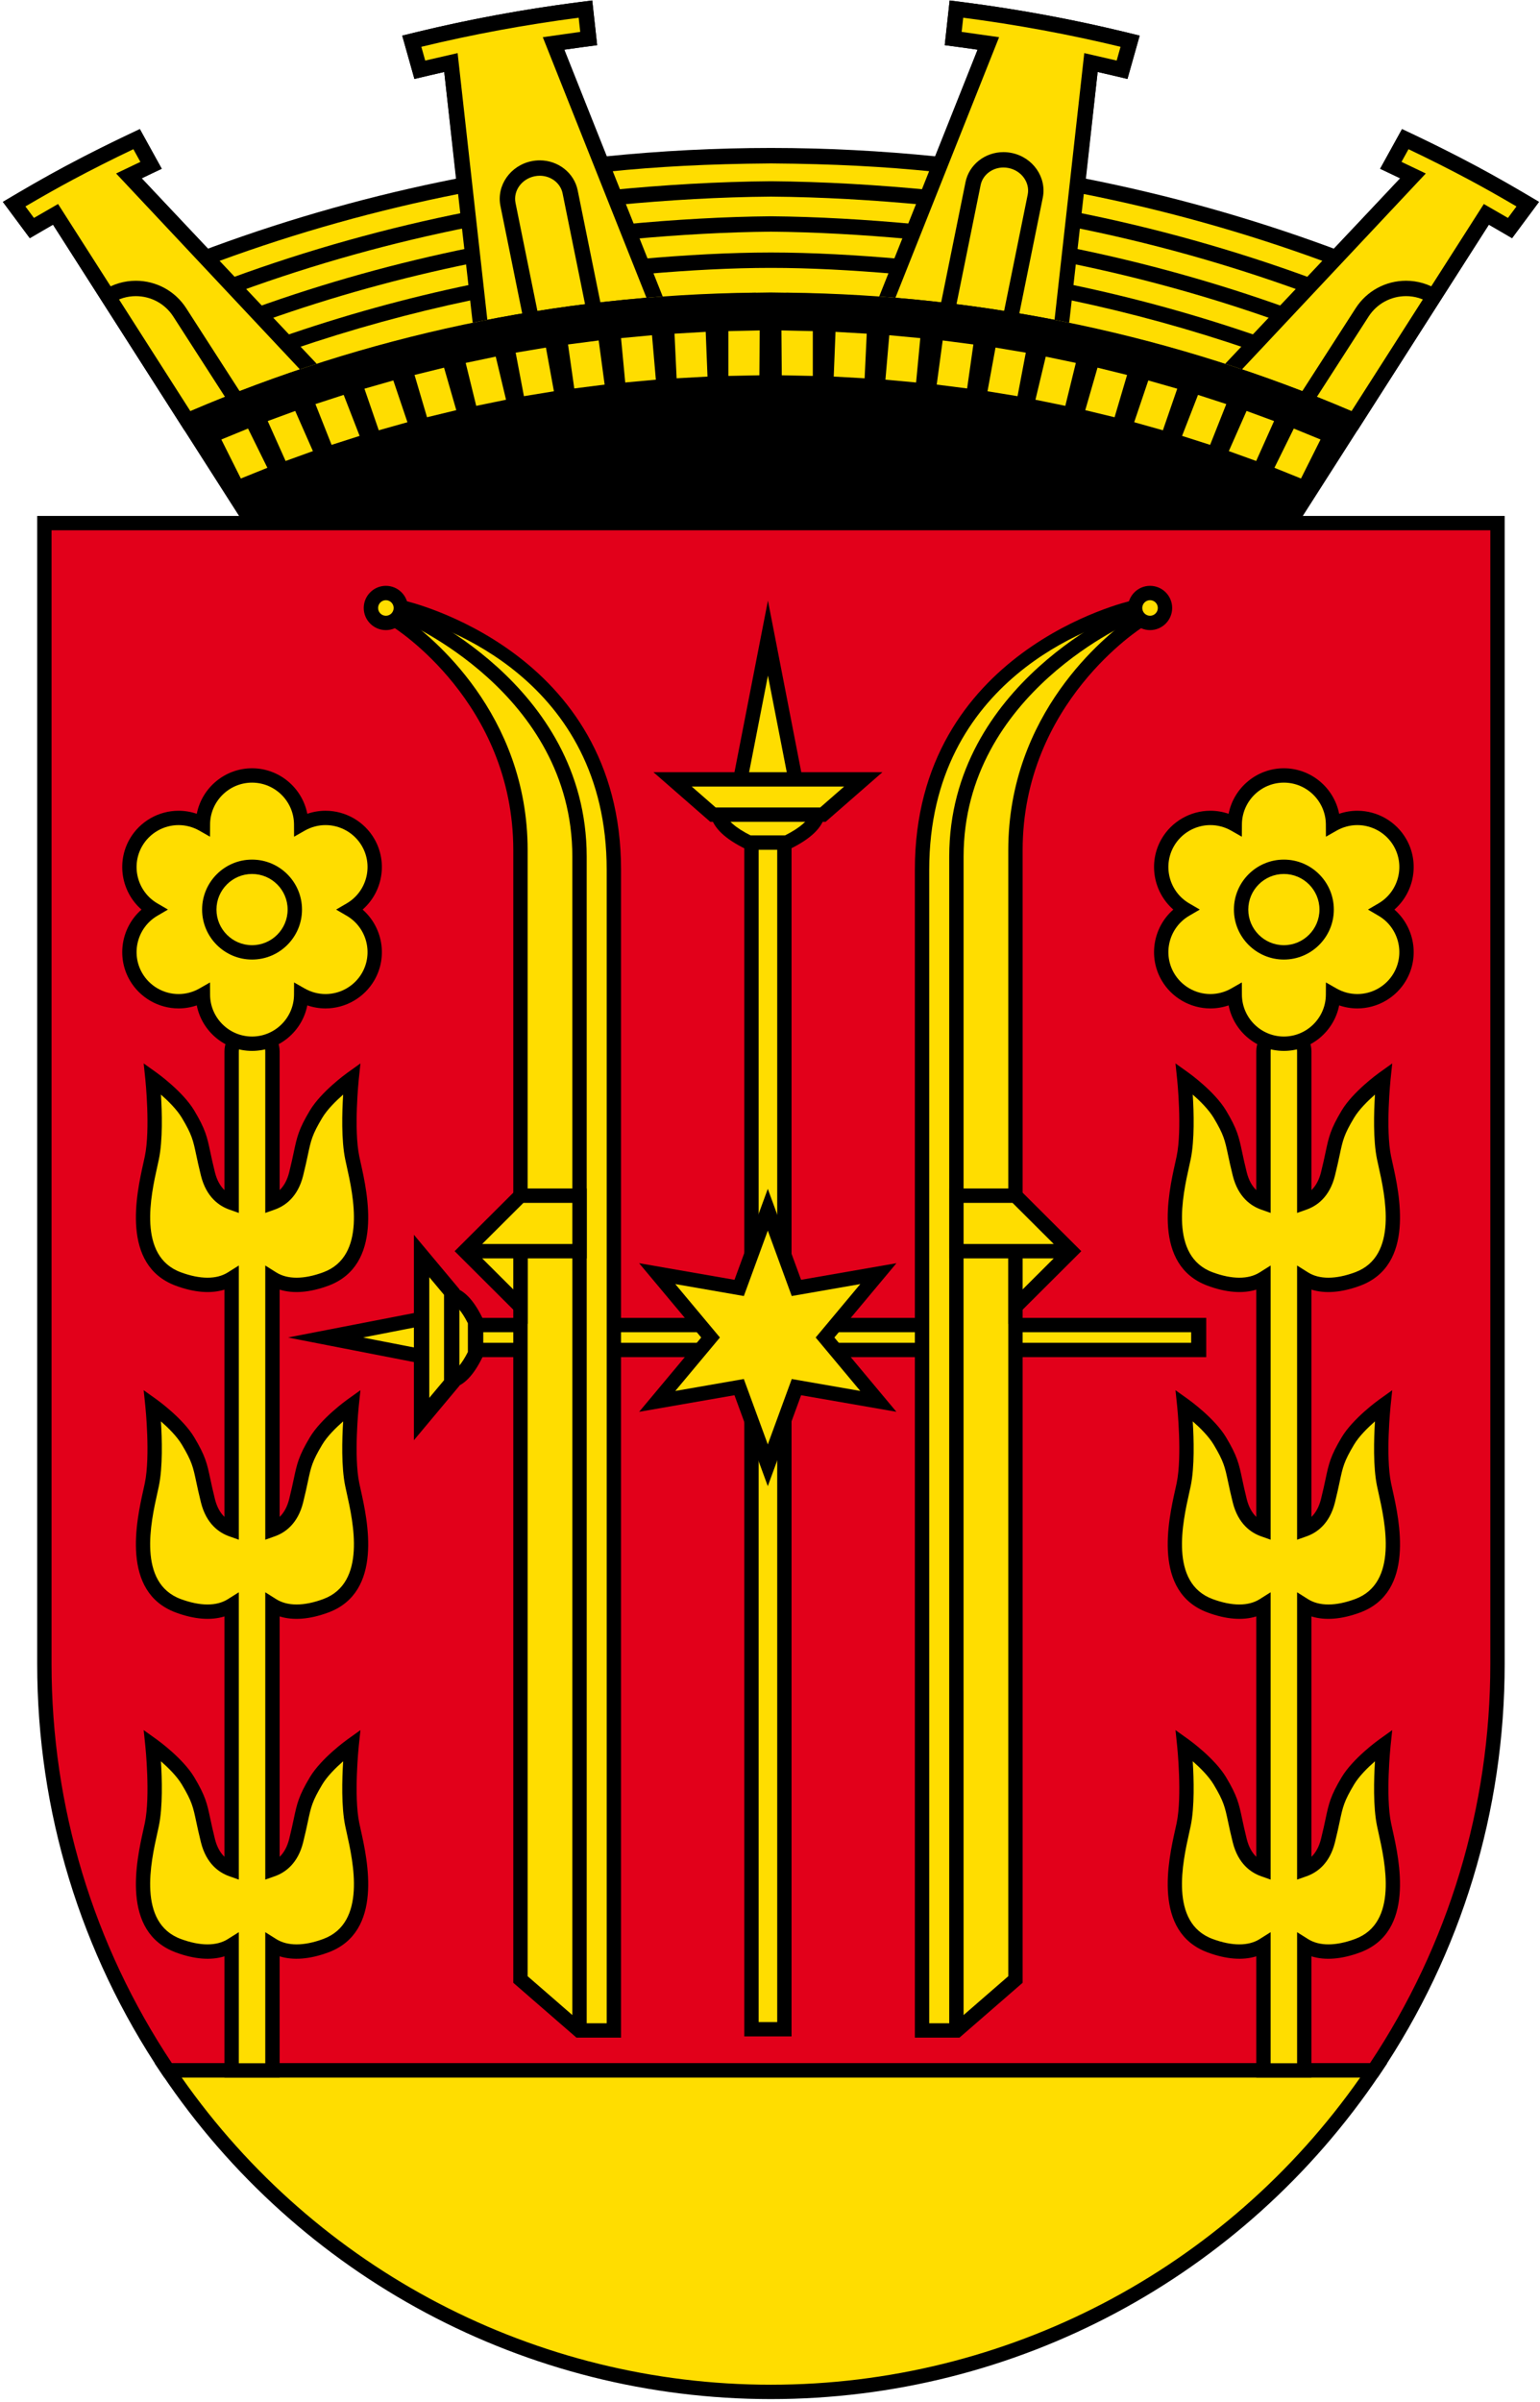 <svg width="401" height="625" viewBox="0 0 401 625" fill="none" xmlns="http://www.w3.org/2000/svg">
<g clip-path="url(#clip0)">
<path d="M384.444 43.258C378.093 39.861 371.624 36.657 365.07 33.606L359.369 43.92C361.12 44.73 362.852 45.577 364.593 46.407L347.429 64.756C346.923 64.566 346.42 64.368 345.911 64.182C325.552 56.711 304.45 50.781 282.755 46.502L285.818 18.73C288.409 19.326 291.007 19.908 293.576 20.556L296.752 9.285C280.638 5.202 264.119 2.14 247.275 0.136L245.997 11.769C248.864 12.111 251.712 12.523 254.562 12.929L243.588 40.686C229.515 39.263 215.244 38.509 200.798 38.505V38.503C200.78 38.503 200.765 38.505 200.746 38.505C200.728 38.505 200.713 38.503 200.694 38.503V38.505C186.249 38.509 171.976 39.261 157.903 40.686L146.93 12.929C149.779 12.523 152.627 12.111 155.494 11.769L154.216 0.136C137.372 2.141 120.854 5.203 104.738 9.285L107.914 20.556C110.485 19.908 113.081 19.326 115.672 18.73L118.735 46.502C97.04 50.781 75.938 56.711 55.579 64.182C55.07 64.368 54.567 64.566 54.06 64.756L36.895 46.406C38.636 45.575 40.367 44.729 42.118 43.919L36.417 33.605C29.863 36.656 23.393 39.861 17.042 43.257C11.521 46.209 6.111 49.338 0.753 52.544L7.766 61.984C9.767 60.795 11.783 59.627 13.801 58.466L25.398 76.612L62.685 134.949H338.799L376.086 76.612L387.685 58.466C389.703 59.627 391.717 60.795 393.718 61.984L400.732 52.544C395.379 49.34 389.966 46.211 384.444 43.258Z" fill="black"/>
<path d="M382.505 46.79C377.515 44.122 372.217 41.451 366.708 38.828L364.883 42.129L371.205 45.147L348.482 69.437L344.48 67.941C324.258 60.522 303.21 54.63 281.926 50.432L278.318 49.72L282.281 13.821C282.281 13.821 289.82 15.553 290.717 15.761L291.724 12.178C278.323 8.941 264.578 6.402 250.76 4.611L250.353 8.299C251.652 8.477 260.099 9.681 260.099 9.681L246.146 44.972L243.132 44.668C230.322 43.373 217.423 42.654 200.798 42.527C200.78 42.527 200.765 42.527 200.746 42.527C200.728 42.527 200.713 42.527 200.694 42.527V42.528C184.069 42.655 171.169 43.375 158.36 44.669L155.346 44.974L141.393 9.682C141.393 9.682 149.84 8.478 151.139 8.3L150.731 4.612C136.913 6.404 123.168 8.942 109.767 12.179L110.776 15.762C111.673 15.554 119.212 13.823 119.212 13.823L123.172 49.722L119.564 50.433C98.28 54.633 77.234 60.525 57.011 67.942L53.009 69.439L30.285 45.146L36.605 42.128L34.781 38.827C29.272 41.45 23.973 44.121 18.984 46.789C15.132 48.85 11.149 51.093 6.669 53.724L8.889 56.712C9.877 56.137 15.171 53.09 15.171 53.09L49.624 106.996C94.873 87.624 144.51 76.652 200.666 76.112C256.823 76.651 306.614 87.624 351.865 106.996L386.316 53.09C386.316 53.09 391.611 56.137 392.599 56.712L394.82 53.724C390.341 51.093 386.358 48.85 382.505 46.79Z" fill="#FFDD00"/>
<path d="M387.685 58.47C388.954 59.204 393.731 61.975 393.731 61.975L400.744 52.533L396.901 50.273C392.422 47.642 388.35 45.349 384.444 43.26C379.408 40.565 374.036 37.858 368.483 35.213L365.078 33.594L359.374 43.911L364.588 46.401L318.093 95.652C303.957 91.004 292.885 88.025 278.286 85.039L285.813 18.73L293.584 20.527L296.76 9.263L292.717 8.287C279.191 5.021 265.267 2.447 251.326 0.64L247.28 0.115L245.997 11.739L249.863 12.268C250.448 12.348 252.489 12.636 254.548 12.928L228.41 78.467C219.864 77.82 215.343 78.167 206.759 78.08H203.664L210.068 103.135L235.373 81.702C247.032 82.755 258.72 84.355 270.202 86.471L270.024 88.053L322.668 102.755L324.558 100.742C333.245 103.731 341.908 107.069 350.342 110.68L353.462 112.016L387.685 58.47Z" fill="black"/>
<path d="M232.653 78.756L260.151 9.681C260.151 9.681 251.704 8.477 250.405 8.299L250.812 4.611C264.63 6.402 278.374 8.941 291.776 12.178L290.769 15.761C289.872 15.553 282.333 13.821 282.333 13.821L274.381 85.111L321.408 98.244L371.259 45.147L364.937 42.129L366.761 38.828C372.27 41.451 377.568 44.122 382.558 46.79C386.412 48.851 390.395 51.094 394.874 53.725L392.653 56.714C391.666 56.138 386.37 53.091 386.37 53.091L351.919 106.997C306.655 87.619 256.924 76.692 204.699 76.158L211.895 96.337L232.653 78.756Z" fill="#FFDD00"/>
<path d="M13.805 58.47C12.533 59.203 7.757 61.975 7.757 61.975L0.744 52.533L4.589 50.273C9.066 47.642 13.14 45.349 17.044 43.26C22.08 40.565 27.453 37.858 33.007 35.213L36.411 33.594L42.114 43.911L36.902 46.401L83.395 95.652C97.531 91.004 108.604 88.025 123.202 85.039L115.676 18.73L107.903 20.527L104.73 9.263L108.772 8.287C122.298 5.021 136.223 2.447 150.164 0.64L154.21 0.115L155.493 11.739L151.627 12.268C151.042 12.348 149.001 12.636 146.942 12.928L173.081 78.467C181.626 77.82 186.147 78.167 194.733 78.08H197.827L191.424 103.135L166.117 81.702C154.458 82.755 142.77 84.355 131.288 86.471L131.466 88.053L78.824 102.752L76.934 100.739C68.245 103.728 59.583 107.066 51.15 110.677L48.028 112.013L13.805 58.47Z" fill="black"/>
<path d="M168.837 78.756L141.34 9.681C141.34 9.681 149.786 8.477 151.085 8.299L150.678 4.611C136.86 6.402 123.115 8.941 109.713 12.178L110.722 15.761C111.619 15.553 119.159 13.821 119.159 13.821L127.107 85.111L80.082 98.243L30.233 45.146L36.553 42.128L34.729 38.827C29.22 41.45 23.921 44.121 18.932 46.789C15.08 48.85 11.097 51.093 6.617 53.724L8.837 56.712C9.825 56.137 15.119 53.09 15.119 53.09L49.572 106.996C94.835 87.618 144.567 76.691 196.793 76.157L189.597 96.336L168.837 78.756Z" fill="#FFDD00"/>
<path d="M72.152 130.613C72.808 127.584 72.243 124.482 70.566 121.878L45.127 82.385C42.983 79.053 39.334 77.066 35.365 77.066C33.143 77.066 30.977 77.705 29.098 78.915L26.929 75.549C29.456 73.922 32.373 73.063 35.365 73.063C40.703 73.063 45.612 75.738 48.495 80.219L73.931 119.709C76.189 123.213 76.948 127.387 76.067 131.459L72.152 130.613Z" fill="black"/>
<path d="M69.362 83.321C86.66 77.187 104.545 72.243 122.622 68.554V64.458C103.473 68.325 84.533 73.598 66.246 80.18L69.362 83.321Z" fill="black"/>
<path d="M76.234 90.913C91.363 85.729 106.907 81.447 122.622 78.144V74.052C105.833 77.54 89.23 82.141 73.101 87.759L76.234 90.913Z" fill="black"/>
<path d="M60.168 72.358L59.263 72.697L62.368 75.826C81.854 68.727 102.097 63.075 122.557 59.04L122.622 59.027V54.945L121.783 55.111C100.835 59.243 80.109 65.044 60.168 72.358Z" fill="black"/>
<path d="M325.422 131.459C324.541 127.387 325.301 123.213 327.56 119.709L352.995 80.216C355.879 75.735 360.788 73.06 366.125 73.06C369.117 73.06 372.035 73.921 374.561 75.547L372.392 78.912C370.512 77.704 368.349 77.063 366.125 77.063C362.154 77.063 358.507 79.051 356.362 82.383L330.924 121.876C329.247 124.481 328.681 127.583 329.338 130.612L325.422 131.459Z" fill="black"/>
<path d="M341.322 72.358L342.225 72.697L339.122 75.826C319.634 68.727 299.392 63.075 278.932 59.04L278.866 59.027V54.945L279.706 55.111C300.655 59.243 321.381 65.044 341.322 72.358Z" fill="black"/>
<path d="M242.55 49.473C228.616 48.112 214.591 47.271 200.756 47.163C200.753 47.163 200.748 47.163 200.745 47.163C200.742 47.163 200.737 47.163 200.734 47.163C186.899 47.271 172.872 48.113 158.939 49.473L160.704 53.327C174.055 52.056 187.379 51.273 200.744 51.169C214.108 51.273 227.432 52.056 240.784 53.327L242.55 49.473Z" fill="black"/>
<path d="M332.128 83.321C314.83 77.187 296.945 72.243 278.868 68.554V64.458C298.017 68.325 316.957 73.598 335.243 80.18L332.128 83.321Z" fill="black"/>
<path d="M238.686 58.357C225.705 57.137 212.791 56.387 200.769 56.284V56.282C200.761 56.282 200.753 56.282 200.745 56.282C200.737 56.282 200.729 56.282 200.721 56.282V56.284C188.699 56.387 175.784 57.137 162.804 58.357L164.566 62.211C176.962 61.078 189.192 60.388 200.745 60.29C212.297 60.388 224.527 61.08 236.923 62.211L238.686 58.357Z" fill="black"/>
<path d="M325.255 90.913C310.126 85.729 294.581 81.447 278.866 78.144V74.052C295.656 77.54 312.259 82.141 328.389 87.759L325.255 90.913Z" fill="black"/>
<path d="M234.849 67.406C223.041 66.358 211.442 65.713 200.749 65.71L200.746 65.961L200.744 65.71C190.049 65.713 178.451 66.356 166.643 67.406L168.41 71.271C179.611 70.306 190.526 69.715 200.746 69.715C210.967 69.715 221.881 70.306 233.082 71.271L234.849 67.406Z" fill="black"/>
<path fill-rule="evenodd" clip-rule="evenodd" d="M389.931 433.031V136.132H11.555V433.031C11.555 472.198 23.429 508.585 43.77 538.789H357.719C378.057 508.585 389.931 472.198 389.931 433.031Z" fill="#E2001A"/>
<path d="M358.712 540.657H42.775L42.22 539.833C20.937 508.226 9.686 471.295 9.686 433.031V134.264H391.802V433.031C391.802 471.294 380.552 508.226 359.27 539.833L358.712 540.657ZM44.767 536.919H356.721C377.231 506.116 388.063 470.215 388.063 433.031V138.002H13.423V433.031C13.423 470.217 24.258 506.116 44.767 536.919Z" fill="black"/>
<path fill-rule="evenodd" clip-rule="evenodd" d="M312.048 351.301H120.56C118.771 351.301 117.32 349.852 117.32 348.063C117.32 346.272 118.771 344.822 120.56 344.822H312.048V351.301Z" fill="#FFDD00"/>
<path d="M310.163 353.17H120.56C117.744 353.17 115.452 350.88 115.452 348.063C115.452 345.245 117.744 342.953 120.56 342.953H314.094V353.169H310.163V353.17ZM120.56 346.692C119.805 346.692 119.189 347.308 119.189 348.064C119.189 348.819 119.803 349.434 120.56 349.434H310.163V346.692H120.56Z" fill="black"/>
<path fill-rule="evenodd" clip-rule="evenodd" d="M204.245 528.073V217.415C204.245 214.951 202.328 212.954 199.962 212.954C197.599 212.954 195.678 214.951 195.678 217.415V528.073H204.245Z" fill="#FFDD00"/>
<path d="M206.112 529.943H193.808V217.415C193.808 213.924 196.567 211.085 199.96 211.085C203.353 211.085 206.112 213.924 206.112 217.415V529.943ZM197.547 526.204H202.376V217.415C202.376 215.985 201.292 214.823 199.962 214.823C198.631 214.823 197.547 215.985 197.547 217.415V526.204Z" fill="black"/>
<path fill-rule="evenodd" clip-rule="evenodd" d="M43.77 538.789C77.754 589.26 135.375 622.454 200.744 622.454C266.111 622.454 323.733 589.26 357.719 538.789H43.77Z" fill="#FFDD00"/>
<path d="M200.744 624.322C137.104 624.322 77.844 592.737 42.22 539.832L40.258 536.918H361.23L359.269 539.832C323.644 592.737 264.382 624.322 200.744 624.322ZM47.32 540.657C82.441 590.772 139.525 620.583 200.744 620.583C261.961 620.583 319.045 590.772 354.169 540.657H47.32Z" fill="black"/>
<path fill-rule="evenodd" clip-rule="evenodd" d="M192.473 335.159L199.929 314.811L207.375 335.158L228.722 331.443L214.826 348.065L228.714 364.687L207.383 360.975L199.927 381.315L192.465 360.974L171.126 364.691L185.025 348.062L171.126 331.443L192.473 335.159Z" fill="#FFDD00"/>
<path d="M199.927 386.743L191.248 363.081L166.42 367.406L182.589 348.061L166.417 328.725L191.254 333.049L199.928 309.376L208.591 333.048L233.426 328.725L217.26 348.063L233.417 367.401L208.601 363.083L199.927 386.743ZM193.682 358.865L199.927 375.888L206.166 358.866L224.011 361.972L212.392 348.065L224.015 334.158L206.158 337.267L199.93 320.245L193.69 337.268L175.834 334.16L187.459 348.062L175.832 361.975L193.682 358.865Z" fill="black"/>
<path fill-rule="evenodd" clip-rule="evenodd" d="M208.812 211.439C208.812 214.904 203.48 217.714 199.96 217.714C196.44 217.714 191.109 214.904 191.109 211.439L199.96 166.058L208.812 211.439Z" fill="#FFDD00"/>
<path d="M199.962 219.584C195.645 219.584 189.242 216.164 189.242 211.439L189.275 211.081L199.962 156.295L210.682 211.439C210.682 216.163 204.278 219.584 199.962 219.584ZM192.984 211.585C193.173 213.632 197.205 215.845 199.962 215.845C202.718 215.845 206.751 213.632 206.939 211.585L199.962 175.821L192.984 211.585Z" fill="black"/>
<path fill-rule="evenodd" clip-rule="evenodd" d="M70.944 538.789V506.203C73.364 507.726 77.717 508.969 84.831 506.336C98.74 501.188 93.13 481.584 91.72 474.79C90.175 467.35 91.562 454.171 91.562 454.171C91.562 454.171 85.077 458.807 82.306 463.427C78.521 469.739 79.22 470.588 77.117 479.001C75.919 483.794 73.127 485.72 70.943 486.491V417.75C73.363 419.274 77.716 420.516 84.828 417.883C98.737 412.735 93.128 393.131 91.717 386.337C90.172 378.897 91.559 365.718 91.559 365.718C91.559 365.718 85.075 370.354 82.304 374.974C78.518 381.286 79.218 382.135 77.114 390.549C75.916 395.341 73.125 397.265 70.942 398.038V332.711C73.362 334.236 77.715 335.477 84.828 332.845C98.737 327.696 93.128 308.093 91.717 301.299C90.172 293.858 91.559 280.679 91.559 280.679C91.559 280.679 85.075 285.315 82.304 289.935C78.518 296.248 79.218 297.097 77.114 305.51C75.916 310.302 73.124 312.228 70.94 313.001V273.621C70.94 270.687 68.561 268.308 65.627 268.308C62.694 268.308 60.315 270.687 60.315 273.621V313.001C58.131 312.227 55.34 310.302 54.143 305.51C52.039 297.097 52.738 296.248 48.953 289.935C46.183 285.315 39.697 280.679 39.697 280.679C39.697 280.679 41.084 293.858 39.539 301.299C38.129 308.093 32.52 327.695 46.429 332.845C53.541 335.478 57.894 334.236 60.313 332.711V398.04C58.13 397.267 55.337 395.341 54.14 390.549C52.036 382.135 52.736 381.286 48.95 374.974C46.18 370.354 39.694 365.718 39.694 365.718C39.694 365.718 41.081 378.897 39.537 386.337C38.126 393.131 32.517 412.733 46.426 417.883C53.539 420.517 57.892 419.274 60.312 417.75V486.491C58.128 485.72 55.337 483.794 54.14 479.001C52.036 470.588 52.736 469.739 48.95 463.427C46.18 458.807 39.694 454.171 39.694 454.171C39.694 454.171 41.081 467.35 39.537 474.79C38.126 481.584 32.517 501.186 46.426 506.336C53.538 508.97 57.891 507.726 60.311 506.203V538.789H70.944Z" fill="#FFDD00"/>
<path d="M72.814 540.658H58.449V509.098C54.925 510.197 50.597 509.87 45.784 508.086C31.406 502.764 35.56 484.113 37.334 476.148L37.713 474.408C39.183 467.334 37.856 454.493 37.843 454.363L37.409 450.23L40.789 452.648C41.066 452.845 47.623 457.565 50.56 462.463C53.503 467.371 53.922 469.344 54.758 473.276C55.054 474.669 55.409 476.345 55.959 478.545C56.457 480.541 57.291 482.098 58.449 483.204V420.644C54.929 421.745 50.601 421.417 45.782 419.632C31.405 414.31 35.559 395.658 37.333 387.693L37.712 385.954C39.18 378.887 37.855 366.038 37.842 365.909L37.408 361.777L40.788 364.193C41.065 364.391 47.622 369.111 50.559 374.008C53.502 378.917 53.921 380.89 54.757 384.822C55.053 386.214 55.408 387.891 55.958 390.091C56.456 392.085 57.29 393.643 58.449 394.75V335.603C54.929 336.702 50.597 336.374 45.784 334.591C31.406 329.269 35.56 310.617 37.334 302.652L37.713 300.913C39.183 293.838 37.856 280.997 37.843 280.868L37.409 276.735L40.789 279.152C41.066 279.35 47.623 284.07 50.56 288.967C53.503 293.876 53.922 295.848 54.758 299.781C55.054 301.173 55.409 302.85 55.959 305.049C56.457 307.042 57.291 308.6 58.449 309.707V273.614C58.449 269.654 61.671 266.431 65.632 266.431C69.592 266.431 72.814 269.654 72.814 273.614V309.709C73.973 308.603 74.807 307.044 75.305 305.049C75.855 302.85 76.211 301.173 76.506 299.781C77.342 295.85 77.76 293.876 80.706 288.967C83.641 284.07 90.198 279.351 90.475 279.152L93.855 276.736L93.421 280.868C93.407 280.997 92.083 293.846 93.551 300.913L93.93 302.652C95.704 310.617 99.857 329.267 85.481 334.591C80.662 336.373 76.332 336.702 72.814 335.603V394.748C73.972 393.641 74.806 392.085 75.304 390.091C75.854 387.891 76.21 386.214 76.505 384.822C77.341 380.891 77.758 378.917 80.704 374.008C83.64 369.111 90.197 364.392 90.474 364.193L93.854 361.777L93.42 365.909C93.406 366.038 92.081 378.887 93.55 385.954L93.929 387.693C95.703 395.658 99.855 414.309 85.479 419.632C80.666 421.415 76.333 421.746 72.814 420.644V483.205C73.973 482.098 74.807 480.541 75.305 478.545C75.855 476.345 76.211 474.669 76.506 473.276C77.342 469.345 77.76 467.371 80.706 462.463C83.641 457.565 90.198 452.847 90.475 452.648L93.855 450.232L93.421 454.363C93.407 454.493 92.083 467.342 93.551 474.408L93.93 476.148C95.704 484.113 99.857 502.763 85.481 508.086C80.664 509.87 76.334 510.193 72.814 509.098V540.658ZM62.188 536.919H69.075V502.819L71.94 504.62C74.861 506.458 79.123 506.458 84.183 504.584C95.501 500.392 91.977 484.568 90.282 476.963L89.891 475.169C88.859 470.196 89.067 462.946 89.354 458.342C87.463 459.996 85.211 462.219 83.912 464.386C81.289 468.759 80.984 470.201 80.164 474.055C79.859 475.48 79.495 477.198 78.932 479.454C77.526 485.071 74.152 487.339 71.567 488.253L69.075 489.133V414.365L71.94 416.168C74.858 418.005 79.123 418.003 84.18 416.131C95.499 411.939 91.975 396.115 90.279 388.51L89.888 386.716C88.856 381.743 89.065 374.493 89.352 369.889C87.46 371.543 85.208 373.766 83.909 375.933C81.285 380.306 80.981 381.748 80.161 385.602C79.857 387.027 79.493 388.745 78.929 391.001C77.525 396.615 74.15 398.885 71.566 399.799L69.074 400.681V329.326L71.939 331.129C74.855 332.966 79.119 332.965 84.18 331.092C95.499 326.901 91.975 311.076 90.279 303.472L89.888 301.678C88.856 296.704 89.065 289.455 89.352 284.851C87.46 286.505 85.208 288.727 83.909 290.895C81.287 295.268 80.981 296.709 80.161 300.563C79.857 301.989 79.493 303.707 78.929 305.962C77.525 311.578 74.15 313.847 71.565 314.762L69.073 315.644V273.621C69.073 271.721 67.528 270.177 65.629 270.177C63.729 270.177 62.185 271.721 62.185 273.621V315.645L59.691 314.762C57.107 313.845 53.734 311.575 52.33 305.962C51.767 303.708 51.402 301.989 51.098 300.563C50.279 296.709 49.974 295.268 47.351 290.895C46.049 288.727 43.799 286.505 41.907 284.851C42.194 289.455 42.403 296.705 41.371 301.678L40.98 303.472C39.285 311.076 35.761 326.902 47.079 331.092C52.139 332.965 56.401 332.966 59.319 331.129L62.184 329.326V400.683L59.691 399.8C57.106 398.886 53.731 396.617 52.327 391.001C51.764 388.746 51.4 387.027 51.095 385.602C50.277 381.748 49.97 380.306 47.348 375.933C46.044 373.76 43.795 371.539 41.903 369.887C42.192 374.492 42.4 381.743 41.368 386.716L40.977 388.51C39.282 396.115 35.758 411.941 47.076 416.131C52.138 418.003 56.4 418.005 59.318 416.168L62.182 414.365V489.133L59.69 488.253C57.106 487.339 53.733 485.072 52.327 479.454C51.764 477.199 51.4 475.48 51.095 474.055C50.277 470.201 49.971 468.759 47.348 464.386C46.047 462.219 43.796 459.996 41.905 458.342C42.192 462.946 42.4 470.197 41.368 475.169L40.977 476.963C39.282 484.568 35.758 500.394 47.076 504.584C52.131 506.456 56.396 506.456 59.318 504.62L62.182 502.819V536.919H62.188Z" fill="black"/>
<path d="M204.698 131.311V76.158C256.923 76.691 306.652 87.619 351.918 106.997L336.377 131.31L204.698 131.311Z" fill="black"/>
<path fill-rule="evenodd" clip-rule="evenodd" d="M103.283 161.551C103.283 161.551 135.524 181.301 135.524 221.249C135.524 244.333 135.524 515.132 135.524 515.132L150.795 528.389H159.844C159.844 528.389 159.844 263.405 159.844 226.341C159.844 170.059 104.977 158.157 104.977 158.157L103.283 161.551Z" fill="#FFDD00"/>
<path d="M161.714 530.258H150.097L133.655 515.984V221.248C133.655 182.792 102.621 163.337 102.308 163.144L100.846 162.25L103.956 156.023L105.375 156.33C105.938 156.453 161.714 169.211 161.714 226.34V530.258ZM151.495 526.519H157.976V226.34C157.976 176.565 114.589 162.605 105.984 160.326L105.686 160.92C112.038 165.42 137.392 185.62 137.392 221.247V514.277L151.495 526.519Z" fill="black"/>
<path d="M152.77 528.389H149.031C149.031 528.389 149.052 246.74 149.031 222.892C148.995 180.166 104.857 161.618 104.411 161.436L105.827 157.976C106.297 158.168 152.731 177.685 152.77 222.889C152.791 246.737 152.77 528.389 152.77 528.389Z" fill="black"/>
<path d="M100.479 162.107C102.629 162.107 104.373 160.364 104.373 158.213C104.373 156.063 102.629 154.32 100.479 154.32C98.328 154.32 96.585 156.063 96.585 158.213C96.585 160.364 98.328 162.107 100.479 162.107Z" fill="#FFDD00"/>
<path d="M100.477 163.977C97.299 163.977 94.715 161.392 94.715 158.215C94.715 155.038 97.3 152.451 100.477 152.451C103.654 152.451 106.241 155.038 106.241 158.215C106.241 161.392 103.656 163.977 100.477 163.977ZM100.477 156.188C99.36 156.188 98.453 157.097 98.453 158.215C98.453 159.332 99.36 160.24 100.477 160.24C101.595 160.24 102.504 159.332 102.504 158.215C102.504 157.097 101.595 156.188 100.477 156.188Z" fill="black"/>
<path fill-rule="evenodd" clip-rule="evenodd" d="M122.174 325.602H150.901V311.151H135.524L121.029 325.599L135.524 340.045V325.898" fill="#FFDD00"/>
<path d="M137.394 344.546L118.382 325.599L134.753 309.282H152.771V327.471H137.394V344.546ZM125.552 327.471L133.653 335.544V327.471H125.552ZM125.548 323.732H149.032V313.021H136.296L125.548 323.732Z" fill="black"/>
<path d="M91.228 236.702C97.308 233.151 99.388 225.356 95.864 219.247C92.339 213.144 84.549 211.045 78.427 214.534C78.391 207.495 72.681 201.798 65.632 201.798C58.581 201.798 52.87 207.495 52.832 214.534C46.713 211.051 38.925 213.147 35.403 219.25C31.88 225.356 33.953 233.148 40.033 236.702C33.959 240.258 31.881 248.05 35.403 254.153C38.928 260.256 46.713 262.357 52.832 258.872C52.868 265.911 58.581 271.608 65.632 271.608C72.681 271.608 78.391 265.908 78.427 258.869C84.545 262.357 92.335 260.262 95.864 254.153C99.388 248.05 97.307 240.252 91.228 236.702Z" fill="#FFDD00"/>
<path d="M65.63 273.478C58.523 273.478 52.561 268.371 51.237 261.634C49.714 262.154 48.111 262.424 46.498 262.424C41.269 262.424 36.397 259.614 33.785 255.089C30.236 248.94 31.677 241.222 36.846 236.704C31.676 232.189 30.234 224.472 33.784 218.318C36.395 213.795 41.265 210.985 46.495 210.985C48.109 210.985 49.712 211.254 51.237 211.776C52.563 205.039 58.526 199.931 65.63 199.931C72.734 199.931 78.696 205.038 80.02 211.775C81.546 211.252 83.151 210.982 84.766 210.982C89.998 210.982 94.87 213.791 97.481 218.314C101.033 224.469 99.59 232.189 94.417 236.703C99.593 241.22 101.035 248.936 97.481 255.089C94.866 259.614 89.994 262.425 84.765 262.425C84.765 262.425 84.765 262.425 84.764 262.425C83.15 262.425 81.546 262.154 80.02 261.631C78.696 268.369 72.734 273.478 65.63 273.478ZM54.683 255.667L54.701 258.864C54.73 264.86 59.634 269.739 65.63 269.739C71.624 269.739 76.526 264.859 76.557 258.861L76.575 255.663L79.352 257.248C81.005 258.189 82.878 258.687 84.766 258.687C88.665 258.688 92.298 256.592 94.248 253.219C97.246 248.027 95.469 241.343 90.287 238.316L87.524 236.702L90.287 235.088C95.468 232.062 97.245 225.376 94.246 220.182C92.3 216.811 88.668 214.717 84.768 214.717C82.879 214.717 81.006 215.215 79.352 216.157L76.575 217.739L76.557 214.542C76.528 208.546 71.625 203.667 65.63 203.667C59.636 203.667 54.733 208.546 54.701 214.543L54.682 217.738L51.907 216.157C50.254 215.216 48.383 214.72 46.495 214.72C42.596 214.72 38.965 216.813 37.021 220.185C34.025 225.377 35.799 232.062 40.974 235.088L43.732 236.7L40.976 238.314C35.801 241.346 34.025 248.031 37.021 253.219C38.968 256.591 42.6 258.687 46.498 258.687C48.384 258.687 50.254 258.19 51.905 257.249L54.683 255.667Z" fill="black"/>
<path d="M65.632 247.84C71.782 247.84 76.768 242.854 76.768 236.703C76.768 230.553 71.782 225.567 65.632 225.567C59.481 225.567 54.495 230.553 54.495 236.703C54.495 242.854 59.481 247.84 65.632 247.84Z" fill="#FFDD00"/>
<path d="M65.632 249.708C58.461 249.708 52.626 243.874 52.626 236.703C52.626 229.532 58.461 223.698 65.632 223.698C72.802 223.698 78.637 229.532 78.637 236.703C78.637 243.874 72.802 249.708 65.632 249.708ZM65.632 227.437C60.522 227.437 56.365 231.593 56.365 236.703C56.365 241.813 60.522 245.97 65.632 245.97C70.741 245.97 74.898 241.813 74.898 236.703C74.898 231.593 70.741 227.437 65.632 227.437Z" fill="black"/>
<path fill-rule="evenodd" clip-rule="evenodd" d="M328.994 538.789V506.203C326.575 507.726 322.221 508.968 315.109 506.336C301.197 501.188 306.807 481.584 308.218 474.79C309.764 467.35 308.377 454.171 308.377 454.171C308.377 454.171 314.86 458.807 317.633 463.426C321.418 469.739 320.718 470.588 322.821 479.001C324.02 483.793 326.81 485.72 328.995 486.491V417.75C326.576 419.274 322.222 420.515 315.11 417.883C301.201 412.735 306.809 393.131 308.222 386.337C309.765 378.897 308.378 365.718 308.378 365.718C308.378 365.718 314.864 370.354 317.634 374.974C321.42 381.286 320.72 382.135 322.823 390.548C324.021 395.34 326.811 397.265 328.996 398.038V332.711C326.577 334.236 322.223 335.477 315.111 332.845C301.2 327.696 306.81 308.093 308.221 301.298C309.767 293.858 308.38 280.679 308.38 280.679C308.38 280.679 314.863 285.315 317.635 289.935C321.421 296.247 320.72 297.096 322.824 305.51C324.023 310.302 326.812 312.228 328.998 313.001V273.621C328.998 270.687 331.375 268.308 334.31 268.308C337.245 268.308 339.623 270.687 339.623 273.621V313.001C341.808 312.227 344.598 310.302 345.796 305.51C347.897 297.096 347.199 296.247 350.985 289.935C353.753 285.315 360.241 280.679 360.241 280.679C360.241 280.679 358.854 293.858 360.397 301.298C361.81 308.093 367.415 327.695 353.509 332.845C346.397 335.478 342.043 334.236 339.624 332.711V398.039C341.809 397.267 344.599 395.34 345.798 390.548C347.899 382.135 347.201 381.286 350.986 374.974C353.755 370.354 360.242 365.718 360.242 365.718C360.242 365.718 358.855 378.897 360.398 386.337C361.812 393.131 367.422 412.733 353.51 417.883C346.398 420.517 342.044 419.274 339.625 417.75V486.491C341.811 485.72 344.6 483.793 345.799 479.001C347.9 470.588 347.202 469.739 350.988 463.426C353.756 458.807 360.243 454.171 360.243 454.171C360.243 454.171 358.856 467.35 360.4 474.79C361.813 481.584 367.418 501.186 353.512 506.336C346.4 508.97 342.046 507.726 339.627 506.203V538.789H328.994Z" fill="#FFDD00"/>
<path d="M341.489 540.658H327.124V509.098C323.606 510.194 319.273 509.87 314.459 508.086C300.081 502.764 304.234 484.114 306.006 476.149L306.387 474.408C307.855 467.342 306.53 454.493 306.518 454.363L306.085 450.232L309.464 452.648C309.74 452.845 316.297 457.565 319.235 462.463C322.178 467.37 322.596 469.341 323.43 473.274C323.728 474.666 324.081 476.344 324.631 478.545C325.132 480.541 325.966 482.098 327.124 483.205V420.644C323.606 421.745 319.273 421.417 314.459 419.632C300.076 414.309 304.236 395.652 306.012 387.684L306.389 385.953C307.858 378.879 306.53 366.038 306.518 365.909L306.082 361.777L309.464 364.193C309.74 364.391 316.299 369.111 319.235 374.008C322.178 378.919 322.598 380.894 323.434 384.829C323.729 386.218 324.083 387.893 324.63 390.091C325.131 392.084 325.965 393.641 327.122 394.748V335.601C323.605 336.702 319.272 336.373 314.457 334.589C300.08 329.267 304.232 310.617 306.005 302.652L306.385 300.911C307.856 293.837 306.528 280.996 306.516 280.866L306.081 276.734L309.462 279.151C309.739 279.348 316.295 284.068 319.233 288.966C322.177 293.873 322.594 295.844 323.429 299.777C323.726 301.169 324.08 302.847 324.63 305.048C325.131 307.044 325.965 308.601 327.122 309.708V273.613C327.122 269.652 330.344 266.43 334.305 266.43C338.265 266.43 341.488 269.652 341.488 273.613V309.707C342.645 308.599 343.479 307.042 343.98 305.048C344.527 302.851 344.882 301.177 345.176 299.788C346.013 295.852 346.432 293.877 349.375 288.967C352.311 284.07 358.87 279.351 359.146 279.152L362.525 276.736L362.092 280.868C362.079 280.997 360.755 293.846 362.22 300.913L362.598 302.641C364.373 310.608 368.532 329.265 354.151 334.591C349.339 336.375 345.005 336.704 341.486 335.603V394.751C342.644 393.644 343.478 392.085 343.978 390.091C344.526 387.893 344.881 386.22 345.175 384.83C346.011 380.895 346.431 378.919 349.374 374.01C352.309 369.112 358.869 364.394 359.145 364.195L362.523 361.779L362.091 365.91C362.078 366.04 360.753 378.889 362.219 385.955L362.597 387.688C364.375 395.654 368.533 414.309 354.15 419.633C349.338 421.415 345.004 421.746 341.485 420.645V483.206C342.642 482.1 343.477 480.542 343.977 478.546C344.524 476.349 344.879 474.675 345.173 473.286C346.01 469.351 346.429 467.375 349.373 462.465C352.308 457.568 358.867 452.849 359.144 452.65L362.522 450.234L362.09 454.366C362.076 454.495 360.752 467.344 362.218 474.411L362.595 476.14C364.371 484.106 368.529 502.763 354.149 508.089C349.334 509.874 345.002 510.199 341.484 509.101V540.658H341.489ZM330.864 536.919H337.751V502.818L340.616 504.621C343.531 506.455 347.796 506.458 352.857 504.584C364.179 500.391 360.649 484.56 358.951 476.951L358.563 475.17C357.531 470.196 357.742 462.946 358.029 458.342C356.136 459.996 353.884 462.217 352.586 464.386C349.96 468.762 349.656 470.205 348.836 474.061C348.533 475.486 348.169 477.202 347.605 479.453C346.2 485.074 342.827 487.34 340.242 488.253L337.75 489.133V414.363L340.615 416.168C343.533 418.005 347.795 418.003 352.855 416.131C364.177 411.938 360.651 396.111 358.953 388.503L358.562 386.717C357.53 381.743 357.741 374.493 358.028 369.889C356.135 371.543 353.883 373.764 352.584 375.933C349.959 380.309 349.654 381.752 348.835 385.608C348.532 387.032 348.167 388.749 347.604 391C346.198 396.618 342.825 398.886 340.241 399.8L337.749 400.683V329.325L340.613 331.13C343.531 332.966 347.793 332.965 352.854 331.092C364.176 326.899 360.647 311.068 358.949 303.46L358.56 301.679C357.528 296.704 357.739 289.455 358.026 284.851C356.134 286.505 353.882 288.726 352.583 290.895C349.957 295.27 349.653 296.713 348.833 300.57C348.53 301.994 348.166 303.711 347.603 305.961C346.197 311.577 342.824 313.846 340.24 314.762L337.747 315.645V273.621C337.747 271.721 336.204 270.177 334.304 270.177C332.403 270.177 330.86 271.721 330.86 273.621V315.644L328.368 314.762C325.783 313.847 322.41 311.579 321.005 305.962C320.439 303.707 320.074 301.986 319.771 300.559C318.953 296.707 318.647 295.266 316.024 290.895C314.72 288.722 312.471 286.502 310.581 284.848C310.868 289.453 311.076 296.704 310.044 301.679L309.653 303.473C307.958 311.078 304.434 326.902 315.753 331.092C320.811 332.965 325.079 332.966 327.994 331.13L330.858 329.325V400.681L328.366 399.799C325.782 398.885 322.409 396.617 321.003 391.001C320.44 388.748 320.076 387.032 319.773 385.608C318.954 381.752 318.649 380.309 316.023 375.933C314.724 373.764 312.472 371.543 310.58 369.889C310.866 374.493 311.077 381.744 310.046 386.716L309.654 388.501C307.959 396.108 304.43 411.939 315.752 416.131C320.81 418.003 325.077 418.005 327.992 416.168L330.857 414.363V489.133L328.365 488.253C325.781 487.34 322.408 485.074 321.002 479.454C320.436 477.198 320.072 475.478 319.769 474.051C318.95 470.198 318.645 468.758 316.022 464.386C314.718 462.213 312.468 459.993 310.578 458.34C310.865 462.945 311.073 470.197 310.042 475.17L309.65 476.965C307.955 484.569 304.431 500.394 315.751 504.584C320.819 506.459 325.081 506.455 327.991 504.621L330.856 502.818V536.919H330.864Z" fill="black"/>
<path fill-rule="evenodd" clip-rule="evenodd" d="M296.656 161.551C296.656 161.551 264.417 181.301 264.417 221.248C264.417 244.333 264.417 515.132 264.417 515.132L249.145 528.389H240.093C240.093 528.389 240.093 263.405 240.093 226.341C240.093 170.059 294.962 158.157 294.962 158.157L296.656 161.551Z" fill="#FFDD00"/>
<path d="M249.842 530.258H238.222V226.339C238.222 169.211 294.001 156.453 294.564 156.33L295.982 156.023L299.089 162.247L297.632 163.144C297.319 163.338 266.284 182.865 266.284 221.248V515.984L249.842 530.258ZM241.961 526.519H248.444L262.545 514.278V221.248C262.545 185.619 287.902 165.42 294.25 160.922L293.953 160.328C285.347 162.606 241.96 176.566 241.96 226.341V526.519H241.961Z" fill="black"/>
<path d="M247.169 528.389C247.169 528.389 247.148 246.737 247.169 222.889C247.205 177.685 293.643 158.168 294.113 157.976L295.529 161.436C295.083 161.618 250.943 180.222 250.908 222.892C250.887 246.74 250.908 528.389 250.908 528.389H247.169Z" fill="black"/>
<path d="M299.46 162.106C301.61 162.106 303.353 160.363 303.353 158.213C303.353 156.064 301.61 154.321 299.46 154.321C297.311 154.321 295.568 156.064 295.568 158.213C295.568 160.363 297.311 162.106 299.46 162.106Z" fill="#FFDD00"/>
<path d="M299.46 163.977C296.285 163.977 293.699 161.392 293.699 158.215C293.699 155.038 296.286 152.451 299.46 152.451C302.635 152.451 305.221 155.038 305.221 158.215C305.221 161.392 302.636 163.977 299.46 163.977ZM299.46 156.188C298.344 156.188 297.437 157.097 297.437 158.215C297.437 159.332 298.344 160.24 299.46 160.24C300.576 160.24 301.484 159.332 301.484 158.215C301.484 157.097 300.576 156.188 299.46 156.188Z" fill="black"/>
<path fill-rule="evenodd" clip-rule="evenodd" d="M277.764 325.602H249.04V311.151H264.415L278.912 325.599L264.415 340.045V325.898" fill="#FFDD00"/>
<path d="M262.547 344.546V327.471H247.169V309.282H265.187L281.558 325.599L262.547 344.546ZM266.286 327.471V335.544L274.385 327.471H266.286ZM250.908 323.732H274.391L263.644 313.021H250.908V323.732Z" fill="black"/>
<path d="M308.711 236.702C302.63 233.151 300.551 225.356 304.075 219.247C307.6 213.144 315.39 211.045 321.51 214.534C321.546 207.495 327.257 201.798 334.306 201.798C341.355 201.798 347.066 207.495 347.107 214.534C353.223 211.051 361.014 213.147 364.534 219.25C368.059 225.356 365.983 233.148 359.903 236.702C365.978 240.258 368.058 248.05 364.534 254.153C361.01 260.256 353.223 262.357 347.107 258.872C347.071 265.911 341.355 271.608 334.306 271.608C327.257 271.608 321.546 265.908 321.51 258.869C315.394 262.357 307.604 260.262 304.075 254.153C300.551 248.05 302.63 240.252 308.711 236.702Z" fill="#FFDD00"/>
<path d="M334.308 273.478C327.204 273.478 321.241 268.371 319.917 261.631C318.394 262.154 316.788 262.425 315.174 262.425C309.944 262.425 305.072 259.614 302.457 255.089C298.904 248.936 300.348 241.219 305.523 236.703C300.348 232.187 298.906 224.469 302.457 218.314C305.069 213.791 309.941 210.982 315.171 210.982C316.788 210.982 318.391 211.252 319.917 211.775C321.241 205.038 327.204 199.931 334.308 199.931C341.409 199.931 347.374 205.038 348.701 211.776C350.224 211.254 351.827 210.985 353.441 210.985C358.674 210.985 363.543 213.795 366.153 218.318C369.703 224.471 368.262 232.189 363.089 236.704C368.262 241.224 369.703 248.941 366.153 255.089C363.538 259.614 358.668 262.424 353.438 262.424C351.827 262.424 350.224 262.156 348.704 261.634C347.377 268.371 341.414 273.478 334.308 273.478ZM323.362 255.662L323.381 258.86C323.411 264.858 328.313 269.738 334.308 269.738C340.304 269.738 345.208 264.859 345.239 258.863L345.257 255.664L348.034 257.248C349.684 258.189 351.554 258.685 353.438 258.685C357.336 258.685 360.968 256.591 362.916 253.218C365.911 248.029 364.138 241.343 358.961 238.313L356.203 236.699L358.961 235.087C364.138 232.061 365.914 225.376 362.916 220.183C360.974 216.813 357.341 214.718 353.441 214.718C351.554 214.718 349.685 215.215 348.034 216.156L345.257 217.736L345.239 214.542C345.205 208.545 340.301 203.666 334.308 203.666C328.314 203.666 323.413 208.545 323.381 214.541L323.362 217.739L320.585 216.156C318.933 215.214 317.06 214.716 315.17 214.716C311.27 214.716 307.638 216.809 305.693 220.181C302.695 225.374 304.47 232.061 309.653 235.087L312.414 236.7L309.653 238.314C304.47 241.342 302.695 248.025 305.693 253.218C307.64 256.59 311.275 258.685 315.173 258.685C317.06 258.685 318.932 258.187 320.585 257.246L323.362 255.662Z" fill="black"/>
<path d="M334.308 247.841C340.459 247.841 345.445 242.854 345.445 236.703C345.445 230.552 340.459 225.565 334.308 225.565C328.156 225.565 323.17 230.552 323.17 236.703C323.17 242.854 328.156 247.841 334.308 247.841Z" fill="#FFDD00"/>
<path d="M334.308 249.708C327.135 249.708 321.301 243.874 321.301 236.703C321.301 229.532 327.135 223.698 334.308 223.698C341.48 223.698 347.314 229.532 347.314 236.703C347.314 243.874 341.48 249.708 334.308 249.708ZM334.308 227.437C329.198 227.437 325.04 231.593 325.04 236.703C325.04 241.813 329.198 245.97 334.308 245.97C339.417 245.97 343.575 241.813 343.575 236.703C343.575 231.593 339.417 227.437 334.308 227.437Z" fill="black"/>
<path fill-rule="evenodd" clip-rule="evenodd" d="M212.928 211.911C213.494 209.271 212.972 206.655 211.632 204.42H188.22C186.883 206.655 186.361 209.272 186.93 211.911C187.61 215.085 191.675 217.654 195.009 219.27H204.838C208.179 217.652 212.246 215.085 212.928 211.911Z" fill="#FFDD00"/>
<path d="M205.266 221.139H194.58L194.194 220.951C188.836 218.353 185.775 215.443 185.102 212.302C184.459 209.31 184.995 206.167 186.617 203.46L187.162 202.55H212.691L213.235 203.459C214.857 206.163 215.396 209.306 214.756 212.302C214.077 215.446 211.017 218.356 205.652 220.951L205.266 221.139ZM195.446 217.4H204.404C208.278 215.468 210.711 213.334 211.102 211.517C211.483 209.747 211.277 207.957 210.511 206.289H189.347C188.583 207.959 188.379 209.747 188.761 211.517C189.147 213.334 191.576 215.467 195.446 217.4Z" fill="black"/>
<path fill-rule="evenodd" clip-rule="evenodd" d="M185.653 211.999L175.136 202.822H224.788L214.271 211.999H185.653Z" fill="#FFDD00"/>
<path d="M214.973 213.869H184.953L170.152 200.953H229.774L214.973 213.869ZM186.354 210.131H213.57L219.803 204.692H180.121L186.354 210.131Z" fill="black"/>
<path fill-rule="evenodd" clip-rule="evenodd" d="M117.088 341.757C119.555 341.757 121.557 345.556 121.557 348.065C121.557 350.571 119.555 354.37 117.088 354.37L84.753 348.065L117.088 341.757Z" fill="#FFDD00"/>
<path d="M117.088 356.239L116.73 356.204L74.99 348.065L117.087 339.889C120.896 339.889 123.425 344.81 123.425 348.065C123.426 351.318 120.898 356.239 117.088 356.239ZM94.515 348.065L117.208 352.488C118.2 352.303 119.686 349.944 119.686 348.065C119.686 346.184 118.2 343.824 117.208 343.64L94.515 348.065Z" fill="black"/>
<path fill-rule="evenodd" clip-rule="evenodd" d="M117.543 336.982C115.289 336.501 113.053 336.945 111.141 338.089V358.096C113.053 359.24 115.287 359.684 117.543 359.2C120.257 358.618 122.454 355.145 123.834 352.295V343.895C122.454 341.041 120.258 337.566 117.543 336.982Z" fill="#FFDD00"/>
<path d="M115.728 361.397C113.783 361.397 111.842 360.85 110.114 359.814L109.141 359.229V336.953L110.114 336.369C112.503 334.936 115.313 334.455 117.961 335.021C120.783 335.629 123.365 338.32 125.638 343.02L125.837 343.434V352.751L125.636 353.166C123.361 357.865 120.779 360.552 117.964 361.155C117.228 361.316 116.476 361.397 115.728 361.397ZM113.145 356.868C114.423 357.395 115.799 357.523 117.123 357.242C118.544 356.937 120.25 354.972 121.832 351.828V344.36C120.25 341.213 118.546 339.244 117.122 338.937C115.808 338.658 114.424 338.789 113.145 339.316V356.868Z" fill="black"/>
<path fill-rule="evenodd" clip-rule="evenodd" d="M117.621 359.906L109.777 369.279V326.846L117.621 336.224V359.906Z" fill="#FFDD00"/>
<path d="M107.775 374.792V321.33L119.623 335.496V360.632L107.775 374.792ZM111.78 332.362V363.766L115.619 359.177V336.952L111.78 332.362Z" fill="black"/>
<path d="M147.597 97.979C142.797 97.979 138.65 94.707 137.731 90.199L130.307 53.589C129.241 48.292 132.878 43.07 138.412 41.946C139.118 41.803 139.838 41.73 140.553 41.73C145.356 41.73 149.503 45.003 150.419 49.514L157.842 86.121C158.367 88.708 157.798 91.349 156.242 93.556C154.712 95.73 152.401 97.223 149.737 97.763C149.028 97.907 148.309 97.979 147.597 97.979ZM140.553 45.735C140.11 45.735 139.662 45.779 139.21 45.871C135.835 46.557 133.603 49.663 134.233 52.796L141.657 89.403C142.275 92.451 145.511 94.534 148.939 93.84C150.594 93.503 152.025 92.583 152.967 91.25C153.883 89.951 154.219 88.413 153.914 86.918L146.491 50.309C145.955 47.659 143.458 45.735 140.553 45.735Z" fill="black"/>
<path d="M254.237 95.835C253.526 95.835 252.806 95.763 252.102 95.62C249.435 95.081 247.124 93.587 245.594 91.414C244.038 89.206 243.469 86.565 243.994 83.978L251.417 47.371C252.333 42.861 256.48 39.588 261.283 39.588C261.997 39.588 262.716 39.661 263.424 39.804C268.958 40.928 272.595 46.15 271.529 51.444L264.104 88.056C263.185 92.563 259.037 95.835 254.237 95.835ZM261.283 43.591C258.378 43.591 255.881 45.514 255.344 48.165L247.921 84.773C247.615 86.27 247.952 87.807 248.867 89.106C249.808 90.44 251.239 91.359 252.899 91.696C256.298 92.387 259.559 90.309 260.177 87.257L267.602 50.649C268.233 47.518 266.001 44.412 262.624 43.726C262.174 43.635 261.726 43.591 261.283 43.591Z" fill="black"/>
<path d="M196.794 131.311V76.158C144.568 76.691 94.836 87.619 49.573 106.997L65.114 131.31L196.794 131.311Z" fill="black"/>
<path fill-rule="evenodd" clip-rule="evenodd" d="M131.767 104.024L124.004 105.615L121.261 94.442L129.087 92.804L131.767 104.024Z" fill="#FFDD00"/>
<path fill-rule="evenodd" clip-rule="evenodd" d="M118.811 106.738L111.191 108.583L107.943 97.577L115.627 95.68L118.811 106.738Z" fill="#FFDD00"/>
<path fill-rule="evenodd" clip-rule="evenodd" d="M106.09 109.877L98.627 111.975L94.895 101.154L102.417 99.004L106.09 109.877Z" fill="#FFDD00"/>
<path fill-rule="evenodd" clip-rule="evenodd" d="M93.639 113.434L86.343 115.771L82.139 105.156L89.493 102.763L93.639 113.434Z" fill="#FFDD00"/>
<path fill-rule="evenodd" clip-rule="evenodd" d="M81.476 117.393L74.365 119.962L69.712 109.572L76.871 106.941L81.476 117.393Z" fill="#FFDD00"/>
<path fill-rule="evenodd" clip-rule="evenodd" d="M69.624 121.735L62.714 124.526L57.633 114.373L64.586 111.522L69.624 121.735Z" fill="#FFDD00"/>
<path fill-rule="evenodd" clip-rule="evenodd" d="M197.732 97.664L189.663 97.829V86.168L197.823 85.988L197.732 97.664Z" fill="#FFDD00"/>
<path fill-rule="evenodd" clip-rule="evenodd" d="M184.225 97.999L176.187 98.446L175.637 86.833L183.761 86.36L184.225 97.999Z" fill="#FFDD00"/>
<path fill-rule="evenodd" clip-rule="evenodd" d="M170.779 98.804L162.805 99.534L161.714 87.993L169.773 87.236L170.779 98.804Z" fill="#FFDD00"/>
<path fill-rule="evenodd" clip-rule="evenodd" d="M157.439 100.084L149.534 101.088L147.91 89.641L155.891 88.602L157.439 100.084Z" fill="#FFDD00"/>
<path fill-rule="evenodd" clip-rule="evenodd" d="M144.232 101.822L136.426 103.101L134.276 91.774L142.154 90.456L144.232 101.822Z" fill="#FFDD00"/>
<path fill-rule="evenodd" clip-rule="evenodd" d="M269.623 104.024L277.394 105.615L280.14 94.442L272.302 92.804L269.623 104.024Z" fill="#FFDD00"/>
<path fill-rule="evenodd" clip-rule="evenodd" d="M282.592 106.738L290.223 108.583L293.478 97.577L285.781 95.68L282.592 106.738Z" fill="#FFDD00"/>
<path fill-rule="evenodd" clip-rule="evenodd" d="M295.33 109.877L302.805 111.975L306.542 101.154L299.006 99.004L295.33 109.877Z" fill="#FFDD00"/>
<path fill-rule="evenodd" clip-rule="evenodd" d="M307.8 113.434L315.103 115.771L319.313 105.156L311.949 102.763L307.8 113.434Z" fill="#FFDD00"/>
<path fill-rule="evenodd" clip-rule="evenodd" d="M319.975 117.393L327.098 119.962L331.754 109.572L324.59 106.941L319.975 117.393Z" fill="#FFDD00"/>
<path fill-rule="evenodd" clip-rule="evenodd" d="M331.849 121.735L338.765 124.526L343.852 114.373L336.891 111.522L331.849 121.735Z" fill="#FFDD00"/>
<path fill-rule="evenodd" clip-rule="evenodd" d="M203.567 97.664L211.648 97.829V86.168L203.475 85.988L203.567 97.664Z" fill="#FFDD00"/>
<path fill-rule="evenodd" clip-rule="evenodd" d="M217.094 97.999L225.139 98.446L225.689 86.833L217.559 86.36L217.094 97.999Z" fill="#FFDD00"/>
<path fill-rule="evenodd" clip-rule="evenodd" d="M230.557 98.804L238.542 99.534L239.636 87.993L231.561 87.236L230.557 98.804Z" fill="#FFDD00"/>
<path fill-rule="evenodd" clip-rule="evenodd" d="M243.914 100.084L251.827 101.088L253.455 89.641L245.465 88.602L243.914 100.084Z" fill="#FFDD00"/>
<path fill-rule="evenodd" clip-rule="evenodd" d="M257.139 101.822L264.957 103.101L267.106 91.774L259.22 90.456L257.139 101.822Z" fill="#FFDD00"/>
</g>
<defs>
<clipPath id="clip0">
<rect x="0.744" y="0.115" width="400" height="624.21" fill="white"/>
</clipPath>
</defs>
</svg>
